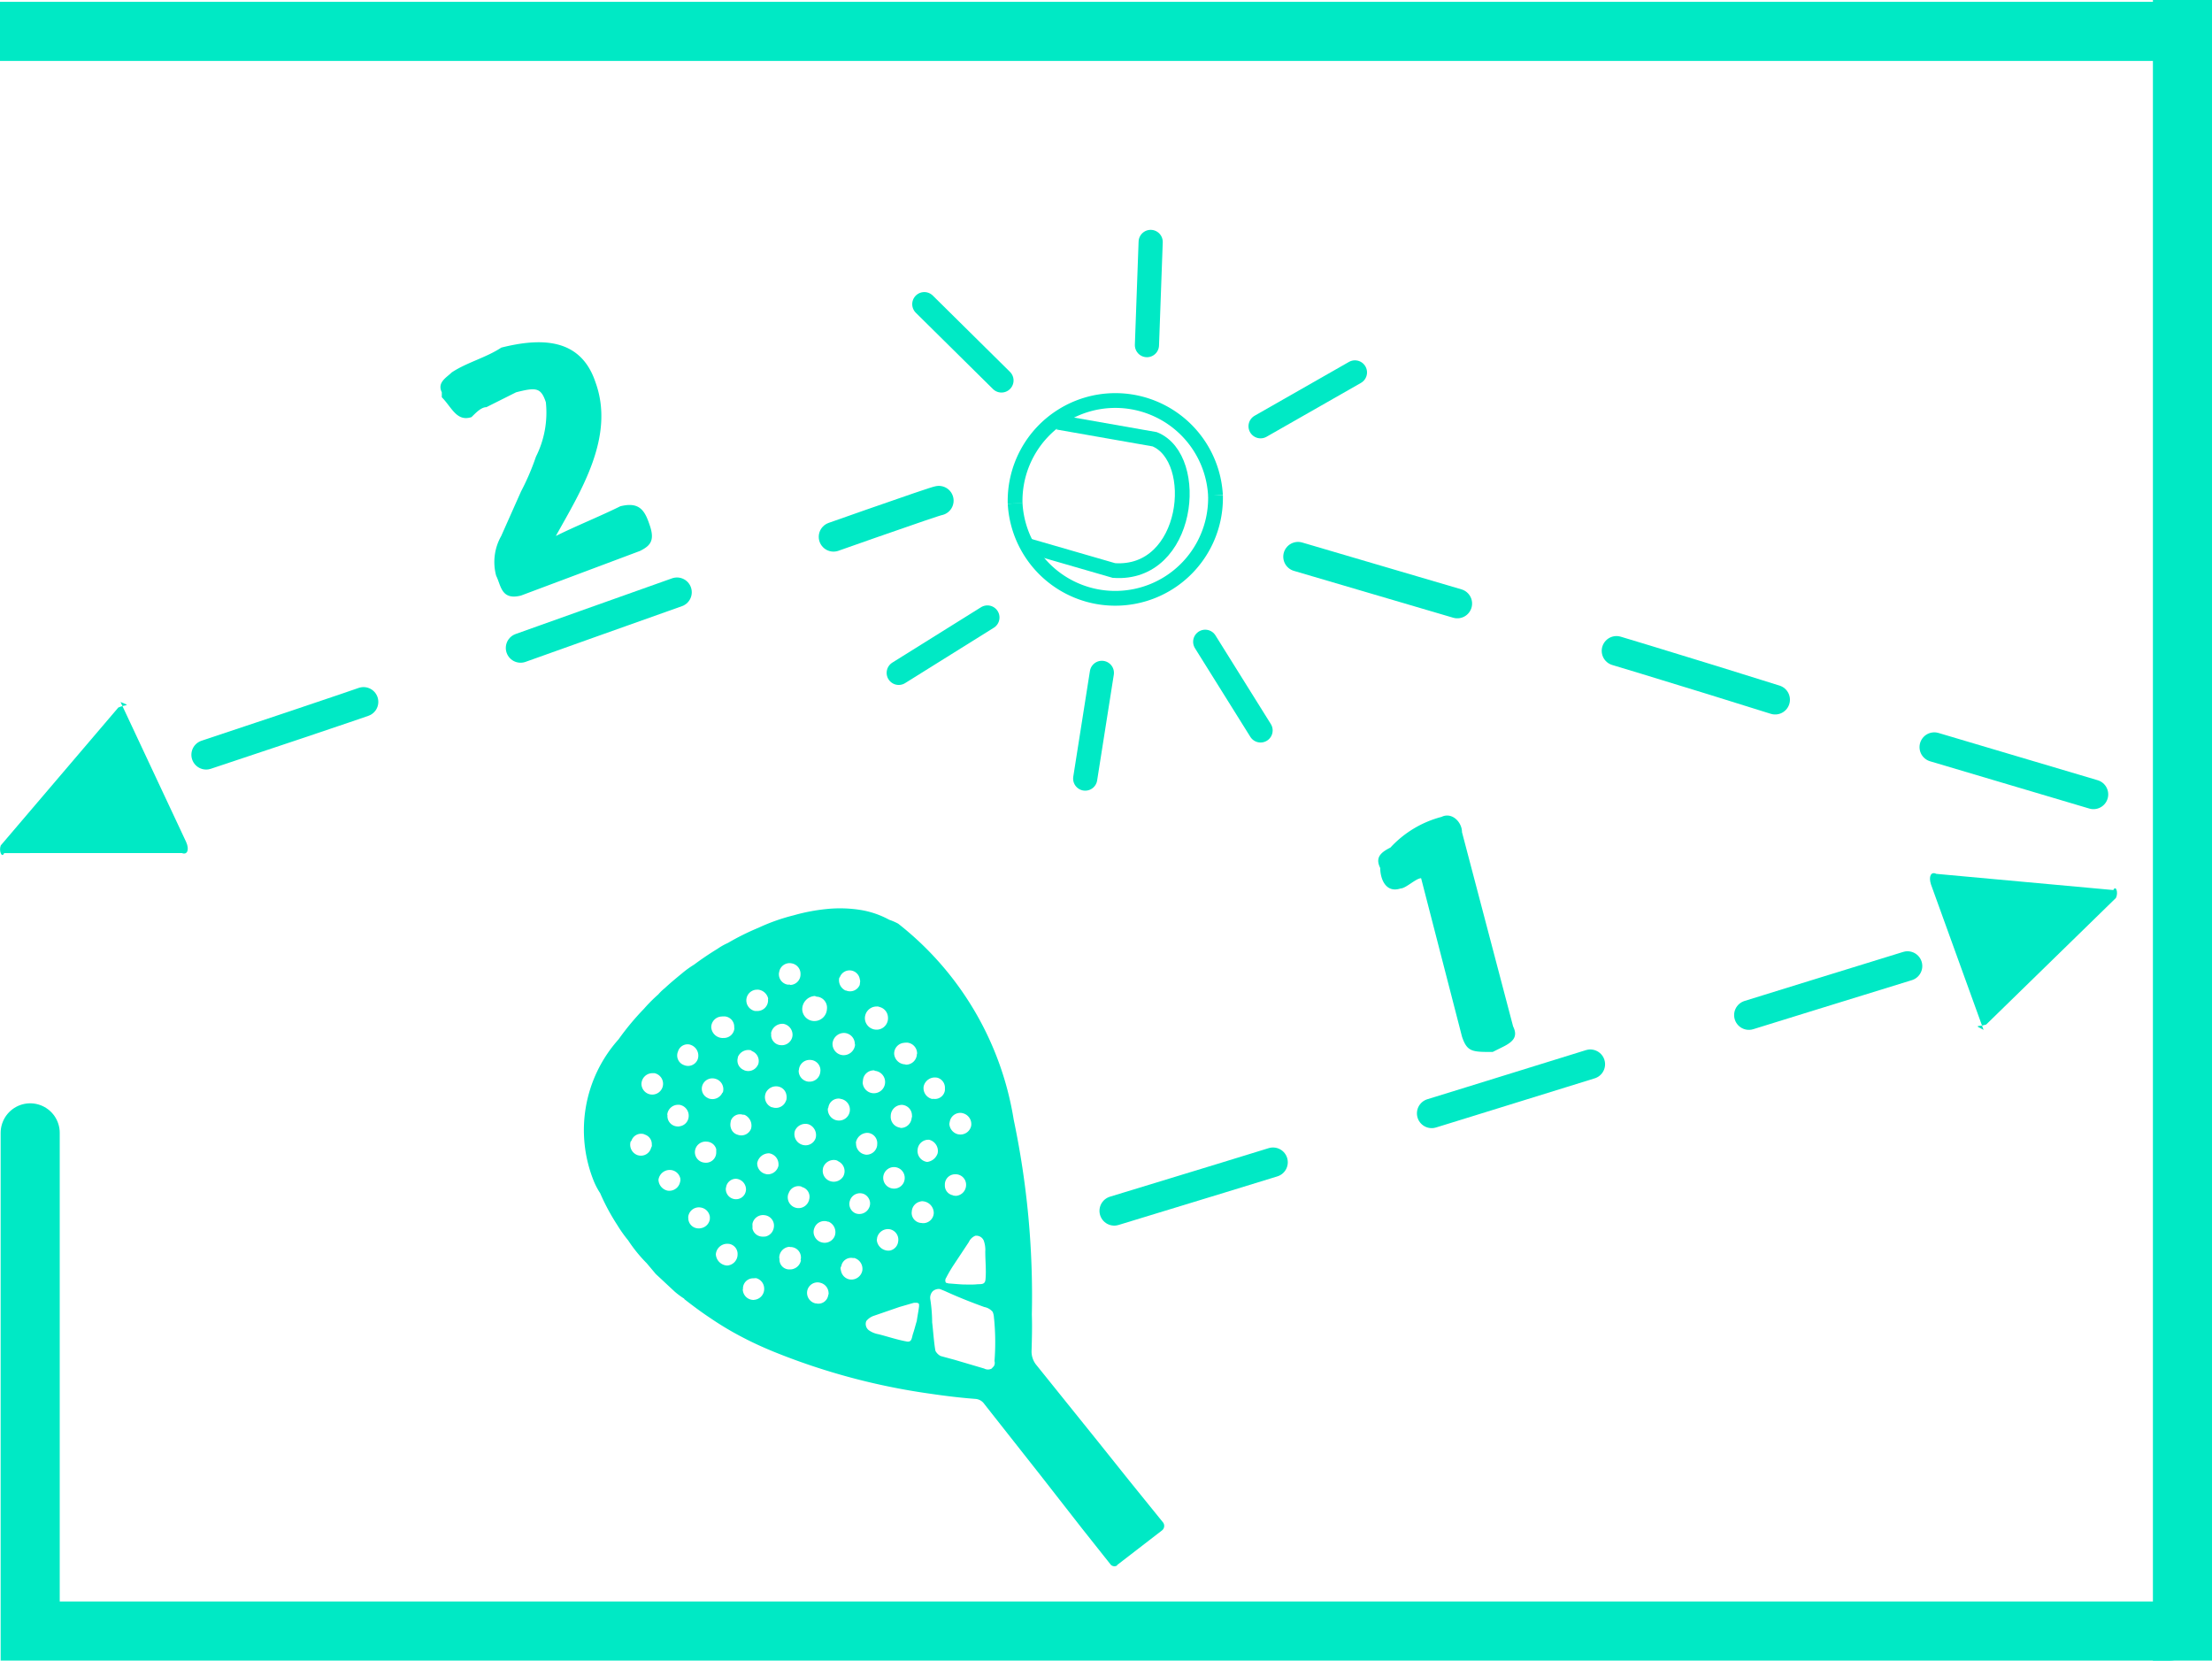 <svg id="Iconos" xmlns="http://www.w3.org/2000/svg" viewBox="0 0 37.436 28.1"><defs><style>.cls-1,.cls-2,.cls-3,.cls-4,.cls-6,.cls-7,.cls-8,.cls-9{fill:none;}.cls-1,.cls-2,.cls-3,.cls-4,.cls-8,.cls-9{stroke:#00e9c5;}.cls-1,.cls-3,.cls-4{stroke-linecap:round;}.cls-1,.cls-2,.cls-3,.cls-4,.cls-7,.cls-8,.cls-9{stroke-miterlimit:10;}.cls-3{stroke-width:0.5px;stroke-dasharray:2.81 2.81;}.cls-4{stroke-width:0.409px;}.cls-5{fill:#00e9c5;}.cls-7{stroke:#ff3737;}.cls-8{stroke-width:0.25px;}.cls-9{stroke-linecap:square;}</style></defs><polyline class="cls-1" points="36.711 27.6 0.511 27.6 0.511 19.17"/><line class="cls-2" x1="36.936" y1="28.1" x2="36.936"/><path class="cls-3" d="M21.967,9.42c2.7.8,4.767,1.38,8.267,2.48l6.4,1.9" transform="translate(0.001)"/><path class="cls-3" d="M3.488,12.772c2.7-.9,1.8-.6,5.3-1.8,0,0,7-2.5,7.1-2.5" transform="translate(0.001)"/><line class="cls-4" x1="19.474" y1="4.094" x2="19.411" y2="5.84"/><line class="cls-4" x1="22.931" y1="6.302" x2="21.334" y2="7.213"/><line class="cls-4" x1="15.643" y1="5.147" x2="16.949" y2="6.438"/><line class="cls-4" x1="18.366" y1="13.175" x2="18.648" y2="11.386"/><line class="cls-4" x1="21.334" y1="12.36" x2="20.397" y2="10.86"/><line class="cls-4" x1="15.21" y1="11.386" x2="16.711" y2="10.449"/><path class="cls-5" d="M25.434,17.715l-.173.086c-.346,0-.432,0-.519-.259l-.692-2.681c-.086,0-.259.173-.346.173-.259.086-.346-.173-.346-.346-.086-.173,0-.259.173-.346a1.795,1.795,0,0,1,.865-.519c.173-.086.346.086.346.259l.865,3.287C25.693,17.542,25.607,17.629,25.434,17.715Z" transform="translate(0.001)"/><path class="cls-5" d="M10.83,9.323l-2.014.755c-.336.084-.336-.168-.42-.336A.892.892,0,0,1,8.481,9.071l.336-.755a4.091,4.091,0,0,0,.252-.587,1.66,1.66,0,0,0,.168-.923c-.084-.252-.168-.252-.503-.168l-.503.252c-.084,0-.168.084-.252.168-.252.084-.336-.168-.503-.336V6.638c-.084-.168.084-.252.168-.336.252-.168.587-.252.839-.42.671-.168,1.343-.168,1.594.587.336.923-.252,1.846-.671,2.601.336-.168.755-.336,1.091-.503.336-.084.42.084.503.336S10.998,9.239,10.83,9.323Z" transform="translate(0.001)"/><path class="cls-6" d="M17.934,20.5" transform="translate(0.001)"/><path class="cls-6" d="M5.134,16.6" transform="translate(0.001)"/><path class="cls-3" d="M32.282,16.347c-3.9,1.2-10.6,3.3-15.6,4.8" transform="translate(0.001)"/><path class="cls-7" d="M.734,27.6" transform="translate(0.001)"/><g id="Iconos-2"><path class="cls-5" d="M19.679,25.758l-.565-.698-.511-.639L17.528,23.085a.363.363,0,0,1-.071-.215c.006-.209.012-.419.005-.626a14.483,14.483,0,0,0-.307-3.297,5.276,5.276,0,0,0-1.955-3.317.974.974,0,0,0-.152-.066,1.512,1.512,0,0,0-.485-.166,2.218,2.218,0,0,0-.572-.016,3.203,3.203,0,0,0-.561.107,3.303,3.303,0,0,0-.596.211,4.237,4.237,0,0,0-.517.257,1.032,1.032,0,0,0-.174.098c-.136.083-.27.173-.397.268a1.644,1.644,0,0,0-.2.144c-.101.083-.202.166-.296.254a.832.832,0,0,0-.11.106,2.605,2.605,0,0,0-.242.243,4.439,4.439,0,0,0-.43.517,2.303,2.303,0,0,0-.413,2.415,1.163,1.163,0,0,0,.101.188,3.614,3.614,0,0,0,.289.538,2.256,2.256,0,0,0,.185.261,2.481,2.481,0,0,0,.314.387l.155.184c.111.102.214.2.325.302a1.291,1.291,0,0,0,.155.114l.001.007c.148.116.295.225.448.326a5.225,5.225,0,0,0,.529.316c.171.09.339.167.521.242a11.164,11.164,0,0,0,2.664.717c.258.038.514.069.767.088a.2.2,0,0,1,.15.088l.953,1.209.702.899.484.61a.087.087,0,0,0,.107.013l-.001-.007.756-.583a.098.098,0,0,0,.024-.137h0ZM15.851,18.234a.175.175,0,0,1,.14.18l0.0.035a.171.171,0,0,1-.193.146h0l-.007-.001-.013.003a.188.188,0,0,1-.147-.213.194.194,0,0,1,.22-.149Zm.498,1.807a.185.185,0,0,1-.175.195h0l-.001 0c-.015-.004-.035 0-.051-.011a.167.167,0,0,1-.132-.174.173.173,0,0,1,.165-.18h0l.007-0a.177.177,0,0,1,.187.167h0Zm-3.007.158.005-.008a.174.174,0,0,1,.213-.113l.008.005.008.005a.17.17,0,0,1,.117.211h0l-.003.009.001.007-.005.008a.183.183,0,0,1-.344-.125Zm-.386-1.698a.192.192,0,0,1,.234-.11.174.174,0,0,1,.118.136.21.21,0,0,1-.002.091l-.005.008a.18.18,0,0,1-.228.112l-.006-.002-.007.001a.184.184,0,0,1-.103-.236Zm.496.635a.192.192,0,0,1,.234-.11.195.195,0,0,1,.117.233.18.18,0,0,1-.228.112h0l-.006-.002a.188.188,0,0,1-.117-.233Zm.234-.832a.184.184,0,0,1-.17-.188l.004-.015a.182.182,0,0,1,.196-.165.176.176,0,0,1,.168.184h0l-.002.018a.182.182,0,0,1-.196.165Zm.332.439a.174.174,0,0,1,.194-.152h0l.004.001.015.004a.184.184,0,0,1-.065.363h0l-.005-.001-.001-0-.002-0a.192.192,0,0,1-.149-.185.052.052,0,0,1,.008-.029Zm-.091,1.025A.19.19,0,0,1,14.15,19.633a.119.119,0,0,1,.039.02.184.184,0,0,1,.085.246l-0.0.001a.188.188,0,0,1-.211.091.184.184,0,0,1-.135-.222h0Zm.457.546a.178.178,0,0,1,.226-.113l.009.003a.181.181,0,0,1,.103.132.163.163,0,0,1-.014.1.182.182,0,0,1-.231.095.173.173,0,0,1-.093-.217Zm.46.628a.189.189,0,0,1,.214-.141.18.18,0,0,1,.141.212l-0.0.002a.176.176,0,0,1-.137.146.2.2,0,0,1-.063-.001l-.015-.004a.197.197,0,0,1-.146-.172Zm-.194-1.404a.186.186,0,0,1-.163-.189l-.003-.013a.199.199,0,0,1,.202-.166.175.175,0,0,1,.159.191h0l-.001.006.001.007a.182.182,0,0,1-.196.165ZM14.599,18.321l.005-.043A.182.182,0,0,1,14.8,18.113l.001.007a.19.19,0,1,1-.202.201Zm.652.375a.179.179,0,0,1,.182.177h0v.001a.073.073,0,0,1-.005.043.184.184,0,0,1-.188.17l-.008-.005a.184.184,0,0,1-.158-.197.188.188,0,0,1,.177-.188Zm.324,1.635a.115.115,0,0,1,.048-.003.2.2,0,0,1,.179.2.179.179,0,0,1-.187.17h-0l-.021-.003a.172.172,0,0,1-.166-.177h0l.002-.018a.182.182,0,0,1,.146-.168Zm-.046-.879a.182.182,0,0,1,.196-.165.195.195,0,0,1,.143.228.213.213,0,0,1-.178.147.187.187,0,0,1-.161-.21Zm-.22-1.808.041-.001a.184.184,0,0,1,.17.188l-.005.008.001.007a.184.184,0,0,1-.188.17l-.008-.005a.193.193,0,0,1-.188-.177.182.182,0,0,1,.176-.188h0ZM14.824,17.033a.109.109,0,0,1,.064.008.187.187,0,0,1,.139.173.193.193,0,0,1-.175.209h0l-.005 0a.197.197,0,0,1-.21-.18.199.199,0,0,1,.186-.211Zm-.62-.492.007-.001a.175.175,0,0,1,.339.029l.007.033-.008.064a.176.176,0,0,1-.229.096h0l-.002-.001-.007.001A.192.192,0,0,1,14.204,16.541Zm.093.939a.187.187,0,0,1,.169.181l.004.02a.195.195,0,0,1-.208.174.19.19,0,0,1-.173-.201.195.195,0,0,1,.208-.174Zm-.508-.626c.015.004.031.015.044.012a.187.187,0,0,1,.161.21.213.213,0,0,1-.209.202.205.205,0,0,1-.209-.201v-.006a.226.226,0,0,1,.213-.217Zm-.603-.405a.178.178,0,0,1,.203-.149h0l.01.002a.18.18,0,0,1,.148.185.178.178,0,0,1-.172.18l-.008-.005-.035 0a.178.178,0,0,1-.149-.203Zm.066.875a.188.188,0,0,1,.159.204.181.181,0,0,1-.197.158.172.172,0,0,1-.164-.179h0l.001-.01-.003-.013a.195.195,0,0,1,.204-.159Zm-.436-.578a.195.195,0,0,1,.182.144c.003.013-.003.021 0.0.035a.181.181,0,0,1-.179.183h-.006l-.035 0a.184.184,0,0,1-.148-.185.182.182,0,0,1,.186-.176ZM12.712,17.773l.009.012a.179.179,0,0,1,.109.228l-.005.008a.18.18,0,0,1-.232.089l-.008-.005a.172.172,0,0,1-.098-.209l-.001-.007a.191.191,0,0,1,.227-.115ZM12.364,19.072a.209.209,0,0,1,.002-.091l-.001-.007a.164.164,0,0,1,.203-.112h0l.004.001.007-.001.021.003a.2.2,0,0,1,.11.234.176.176,0,0,1-.226.103h0l-.003-.001a.164.164,0,0,1-.116-.129Zm.259,1.072a.168.168,0,0,1-.185.148.172.172,0,0,1-.155-.184l.004-.015a.168.168,0,0,1,.172-.146.182.182,0,0,1,.165.196Zm.393-.628a.187.187,0,0,1,.158.197l.001.007a.186.186,0,0,1-.198.151l-.015-.004a.184.184,0,0,1-.148-.185.202.202,0,0,1,.202-.166Zm-.802-2.315.007-.001.041-.001a.175.175,0,0,1,.163.185h0l-0.0.004.003.013a.178.178,0,0,1-.189.163l-.007.001a.196.196,0,0,1-.196-.182.183.183,0,0,1,.178-.182Zm-.091,1.059a.184.184,0,0,1,.109.228l-.007.001a.185.185,0,0,1-.237.097l-.008-.005a.172.172,0,0,1-.093-.217.179.179,0,0,1,.231-.105h0Zm-.003,1.187c.003.013-.001.028.001.041l-.001.028a.173.173,0,0,1-.186.159h0l-.011-.001a.178.178,0,0,1-.163-.189.181.181,0,0,1,.195-.167l.008.001a.172.172,0,0,1,.158.128Zm-.647-1.652a.169.169,0,0,1,.205-.118l.023.009a.192.192,0,0,1,.105.242.175.175,0,0,1-.229.096l0,0h0l-.002-.001a.172.172,0,0,1-.106-.218Zm.015.899a.186.186,0,0,1,.166.202.176.176,0,0,1-.148.162.116.116,0,0,1-.048.003.175.175,0,0,1-.163-.185v0h0l0-.004-.003-.013a.185.185,0,0,1,.196-.164Zm-.448-.534.035-0a.183.183,0,1,1-.22.183.186.186,0,0,1,.185-.183ZM10.795,19.549a.188.188,0,0,1-.123-.232l.005-.008.007-.001a.172.172,0,0,1,.214-.116h0l.006.002.008.005a.169.169,0,0,1,.118.17.062.062,0,0,1-.011.051.177.177,0,0,1-.214.131h0Zm.715.445a.186.186,0,0,1-.212.154.196.196,0,0,1-.155-.184.192.192,0,0,1,.202-.166.182.182,0,0,1,.168.146c.003.013-.001.028.001.041Zm.361.787a.189.189,0,0,1-.061.005.173.173,0,0,1-.162-.182L11.646,20.598a.181.181,0,0,1,.195-.167h0l.008.001a.184.184,0,0,1,.163.154c.003.013-.001.028.001.041a.182.182,0,0,1-.142.154Zm.434.634a.202.202,0,0,1-.191-.19.193.193,0,0,1,.193-.178l.028.001a.172.172,0,0,1,.147.178.188.188,0,0,1-.177.189Zm.451.582a.181.181,0,0,1-.182-.144l-.005-.027.004-.015a.173.173,0,0,1,.165-.18l.007-0.0.048-.003a.183.183,0,0,1,.139.173.185.185,0,0,1-.175.195l-.001 0Zm.192-1.073a.242.242,0,0,1-.069 0.0.174.174,0,0,1-.144-.13c-.003-.013.001-.028-.001-.041l-.001-.041a.182.182,0,0,1,.212-.148h0l.002 0a.178.178,0,0,1,.149.203l-.002.011a.182.182,0,0,1-.144.147Zm.404.557a.166.166,0,0,1-.161-.171l0-.005-.004-.02a.186.186,0,0,1,.17-.187l.015.004a.176.176,0,0,1,.182.17h0v.008a.071.071,0,0,1-.007.036l.008.005a.188.188,0,0,1-.204.159Zm.664.435a.168.168,0,0,1-.189.143h0l-.018-.004-.007.001a.183.183,0,0,1-.141-.214.178.178,0,0,1,.211-.138l.011.003a.183.183,0,0,1,.139.173.052.052,0,0,1-.007.036Zm-.126-.897a.189.189,0,0,1-.118-.136.17.17,0,0,1,.008-.099.18.18,0,0,1,.228-.112h0l.006.002.007-.001a.192.192,0,0,1,.105.242.184.184,0,0,1-.236.103Zm.34.479-.005-.027a.059.059,0,0,1,.012-.044.168.168,0,0,1,.192-.14l.01.002.013-.003a.191.191,0,0,1,.141.214.188.188,0,0,1-.22.149h0a.182.182,0,0,1-.142-.152Zm1.323.606c-.01.085-.028.172-.039.251-.025.081-.04.147-.066.222-.02.073-.021.136-.1.124-.165-.029-.33-.086-.483-.124a.405.405,0,0,1-.159-.065.133.133,0,0,1-.046-.157.274.274,0,0,1,.121-.087l.441-.152c.085-.024.157-.046.243-.07.035,0,.075-.008.088.024Zm-.445-1.992a.182.182,0,1,1,.202-.166.179.179,0,0,1-.189.167Zm1.714,2.193a4.145,4.145,0,0,1,.008.727.108.108,0,0,1-.01.085l-.04.043a.135.135,0,0,1-.125-.002l-.502-.148-.235-.064a.209.209,0,0,1-.087-.086c-.026-.127-.042-.38-.056-.481a2.711,2.711,0,0,0-.032-.396.16.16,0,0,1,.042-.133.156.156,0,0,1,.117-.038c.037.013.083.032.113.046.222.101.433.183.642.259a.24.24,0,0,1,.142.082.291.291,0,0,1,.022.107Zm-.148-1.143c-.002.16.019.336.003.492-.009.092-.083.072-.151.079s-.152.003-.221.003c-.084-.004-.176-.013-.253-.018l-.044-.012a.077.077,0,0,1,.004-.084,2.272,2.272,0,0,1,.129-.22l.255-.385a.204.204,0,0,1,.11-.106.137.137,0,0,1,.142.082.477.477,0,0,1,.027.168Zm-.461-1.968a.191.191,0,0,1-.147-.178c.004-.015.003-.021.007-.036a.181.181,0,0,1,.206-.146l.015.004a.189.189,0,0,1,.141.214.185.185,0,0,1-.219.142h0Z" transform="translate(0.001)"/></g><path class="cls-8" d="M17.179,8.519a1.697,1.697,0,0,1,3.391-.135" transform="translate(0.001)"/><path class="cls-8" d="M20.57,8.383a1.697,1.697,0,0,1-3.391.135" transform="translate(0.001)"/><path class="cls-8" d="M17.902,7.145l1.639.288c.791.322.588,2.312-.69,2.221l-1.503-.435" transform="translate(0.001)"/><path class="cls-5" d="M2.002,11.972.012,14.306c-.037.093.02.223.057.13l3.008-.001c.093.037.13-.057.073-.186L2.039,11.879C2.225,11.952,2.132,11.916,2.002,11.972Z" transform="translate(0.001)"/><path class="cls-5" d="M33.613,17.337l2.196-2.142c.045-.089 0-.224-.044-.134l-2.996-.274c-.089-.045-.134.044-.09.179l.89,2.461C33.389,17.336,33.479,17.381,33.613,17.337Z" transform="translate(0.001)"/><line class="cls-9" x1="36.711" y1="0.531" x2="0.5" y2="0.531"/></svg>